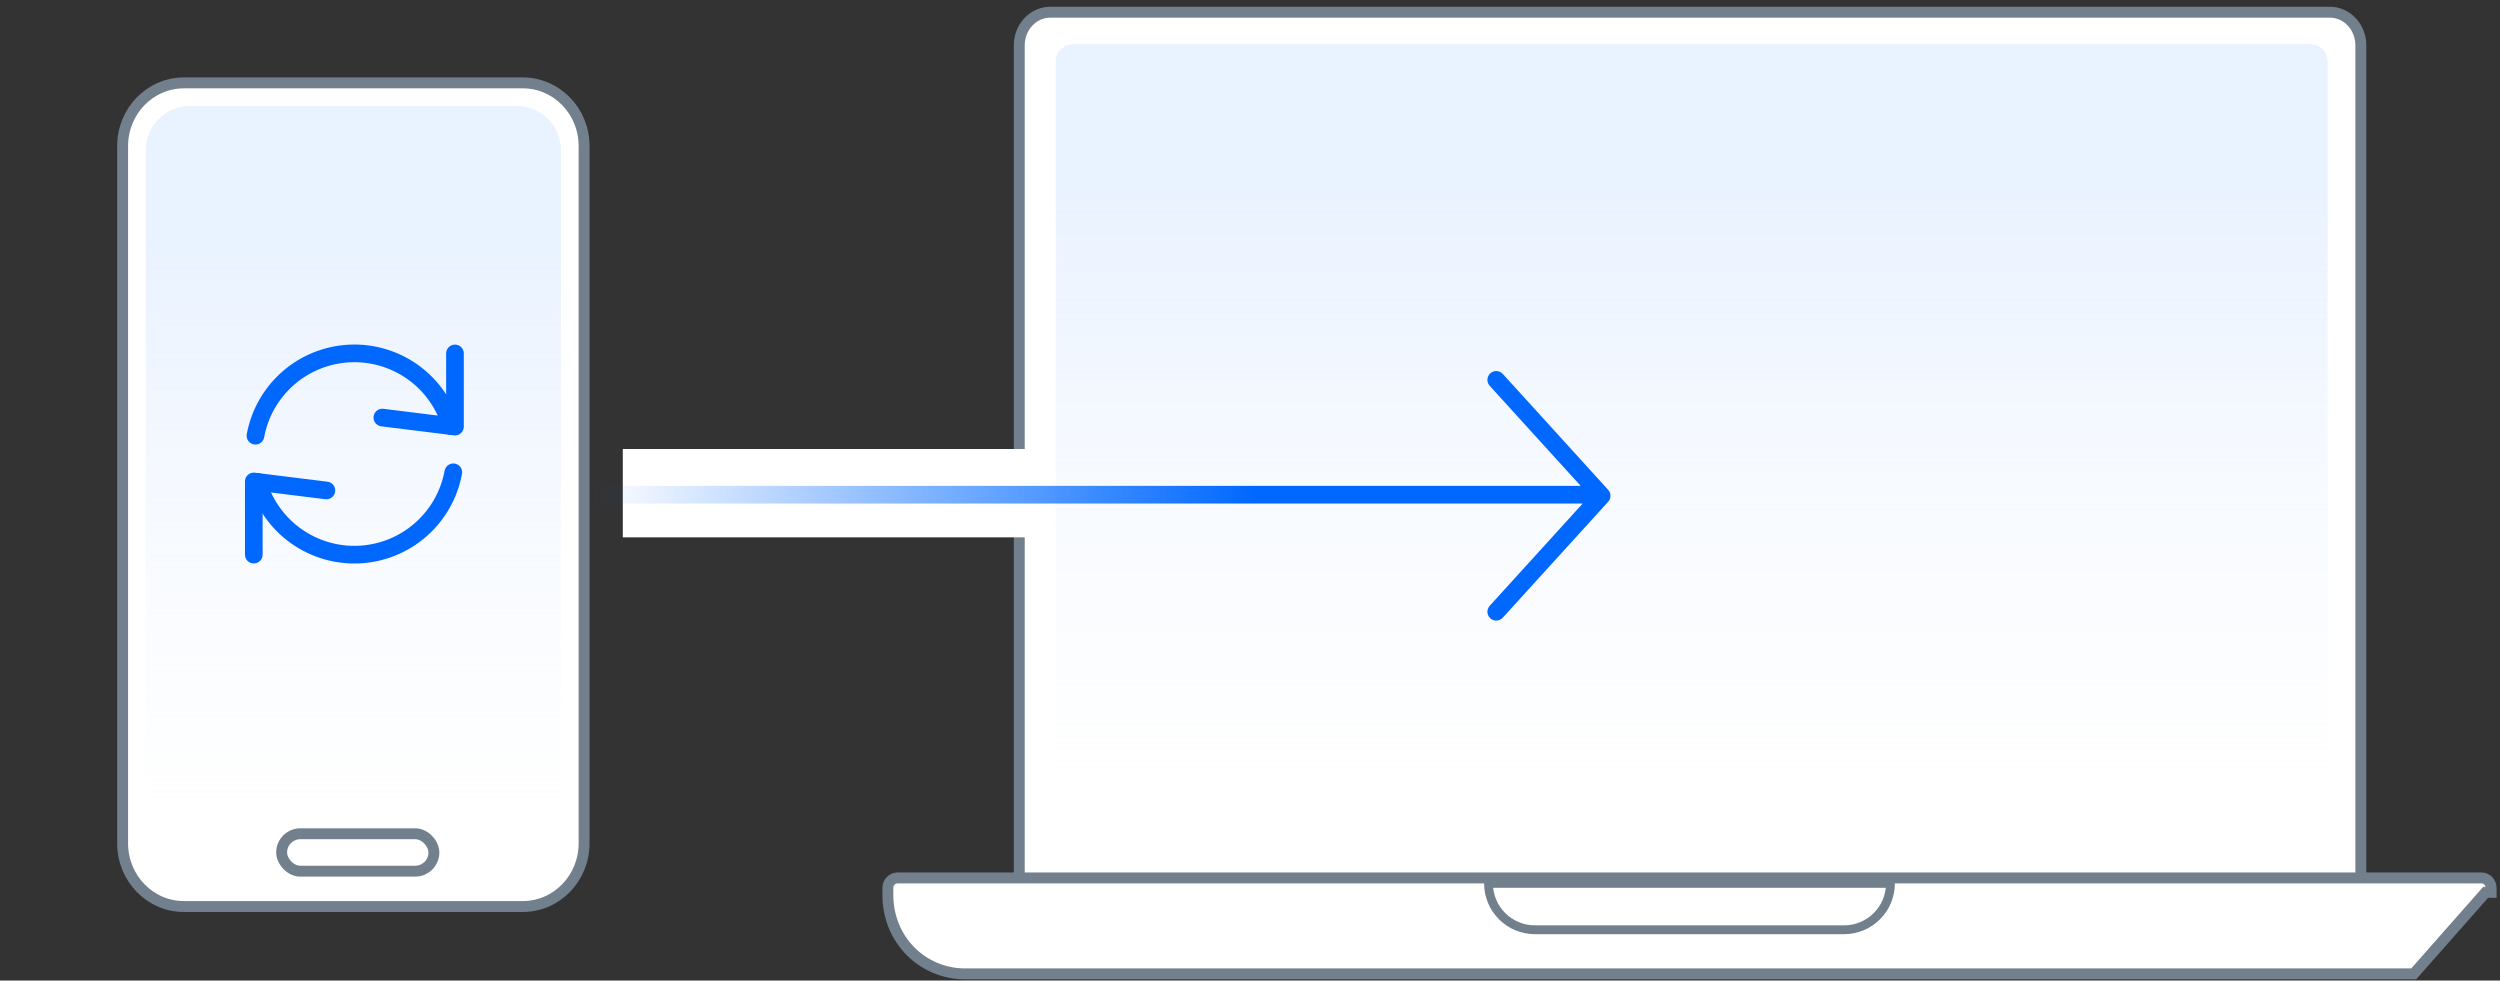 <svg width="283" height="111" viewBox="0 0 283 111" fill="none" xmlns="http://www.w3.org/2000/svg">
<rect x="0" y="0" width="283" height="111" fill="#333333" stroke="none"/>
<path d="M115.382 99.671V100.288H116H266.628V99.674H267.246V99.671V99.053V5.112C267.246 3.101 265.709 1.382 263.733 1.382H118.895C116.919 1.382 115.382 3.101 115.382 5.112V99.671Z" fill="white" stroke="#72808E" stroke-width="1.235"/>
<path d="M109.265 110.243H273.23L281.375 101.01H281.993V101.009V100.504C281.993 99.918 281.534 99.382 280.899 99.382H101.601C100.966 99.382 100.507 99.918 100.507 100.504V101.304C100.507 106.386 104.43 110.243 109.265 110.243Z" fill="white" stroke="#72808E" stroke-width="1.235"/>
<path opacity="0.4" d="M261.5 5H121.5C120.395 5 119.5 5.895 119.5 7V88C119.5 89.105 120.395 90 121.5 90H261.5C262.605 90 263.5 89.105 263.5 88V7C263.5 5.895 262.605 5 261.5 5Z" fill="url(#paint0_linear_4621_217509)"/>
<path d="M168.5 100H214C214 102.899 211.649 105.25 208.75 105.25H173.75C170.851 105.25 168.5 102.899 168.5 100Z" fill="white" stroke="#72808E" stroke-linejoin="round"/>
<path d="M111.5 55.826L75.5 55.826" stroke="white" stroke-width="10" stroke-linecap="square" stroke-linejoin="round"/>
<path fill-rule="evenodd" clip-rule="evenodd" d="M168.635 68.577C168.263 68.986 168.293 69.618 168.702 69.99C169.111 70.362 169.743 70.331 170.115 69.923L182.047 56.798C182.393 56.416 182.393 55.834 182.047 55.452L170.115 42.327C169.743 41.919 169.111 41.889 168.702 42.26C168.293 42.632 168.263 43.264 168.635 43.673L178.932 55L53.5 55C52.948 55 52.5 55.448 52.5 56C52.5 56.552 52.948 57 53.5 57L179.16 57L168.635 68.577Z" fill="url(#paint1_linear_4621_217509)"/>
<path d="M59.172 9.382H20.828C16.975 9.382 13.882 12.594 13.882 16.52V95.48C13.882 99.406 16.975 102.618 20.828 102.618H59.172C63.026 102.618 66.118 99.403 66.118 95.48V16.52C66.118 12.594 63.025 9.382 59.172 9.382Z" fill="white" stroke="#72808E" stroke-width="1.235"/>
<path opacity="0.4" d="M58.5 12H21.5C18.739 12 16.5 14.239 16.5 17V89C16.5 91.761 18.739 94 21.5 94H58.5C61.261 94 63.5 91.761 63.5 89V17C63.5 14.239 61.261 12 58.5 12Z" fill="url(#paint2_linear_4621_217509)"/>
<rect x="31.882" y="94.382" width="17.235" height="4.235" rx="2.118" fill="white" stroke="#72808E" stroke-width="1.235"/>
<path d="M28.918 49.324C29.383 46.801 30.686 44.508 32.617 42.818C34.548 41.128 36.993 40.14 39.556 40.014C42.118 39.888 44.649 40.631 46.736 42.123C48.824 43.614 50.346 45.768 51.057 48.233" stroke="#0068FF" stroke-width="2" stroke-linecap="round" stroke-linejoin="round"/>
<path d="M51.502 40.009V48.29L43.285 47.269" stroke="#0068FF" stroke-width="2" stroke-linecap="round" stroke-linejoin="round"/>
<path d="M51.314 53.465C50.849 55.988 49.546 58.281 47.615 59.971C45.684 61.661 43.239 62.649 40.676 62.775C38.113 62.902 35.583 62.159 33.495 60.667C31.408 59.175 29.885 57.021 29.175 54.556" stroke="#0068FF" stroke-width="2" stroke-linecap="round" stroke-linejoin="round"/>
<path d="M28.73 62.782V54.501L36.946 55.521" stroke="#0068FF" stroke-width="2" stroke-linecap="round" stroke-linejoin="round"/>
<defs>
<linearGradient id="paint0_linear_4621_217509" x1="191.5" y1="21.034" x2="191.5" y2="90" gradientUnits="userSpaceOnUse">
<stop stop-color="#C8DEFF"/>
<stop offset="1" stop-color="#E5EFFF" stop-opacity="0"/>
</linearGradient>
<linearGradient id="paint1_linear_4621_217509" x1="142" y1="56" x2="67" y2="56" gradientUnits="userSpaceOnUse">
<stop stop-color="#0068FF"/>
<stop offset="1" stop-color="#0068FF" stop-opacity="0"/>
</linearGradient>
<linearGradient id="paint2_linear_4621_217509" x1="40" y1="27.468" x2="40" y2="94" gradientUnits="userSpaceOnUse">
<stop stop-color="#C8DEFF"/>
<stop offset="1" stop-color="#E5EFFF" stop-opacity="0"/>
</linearGradient>
</defs>
</svg>
